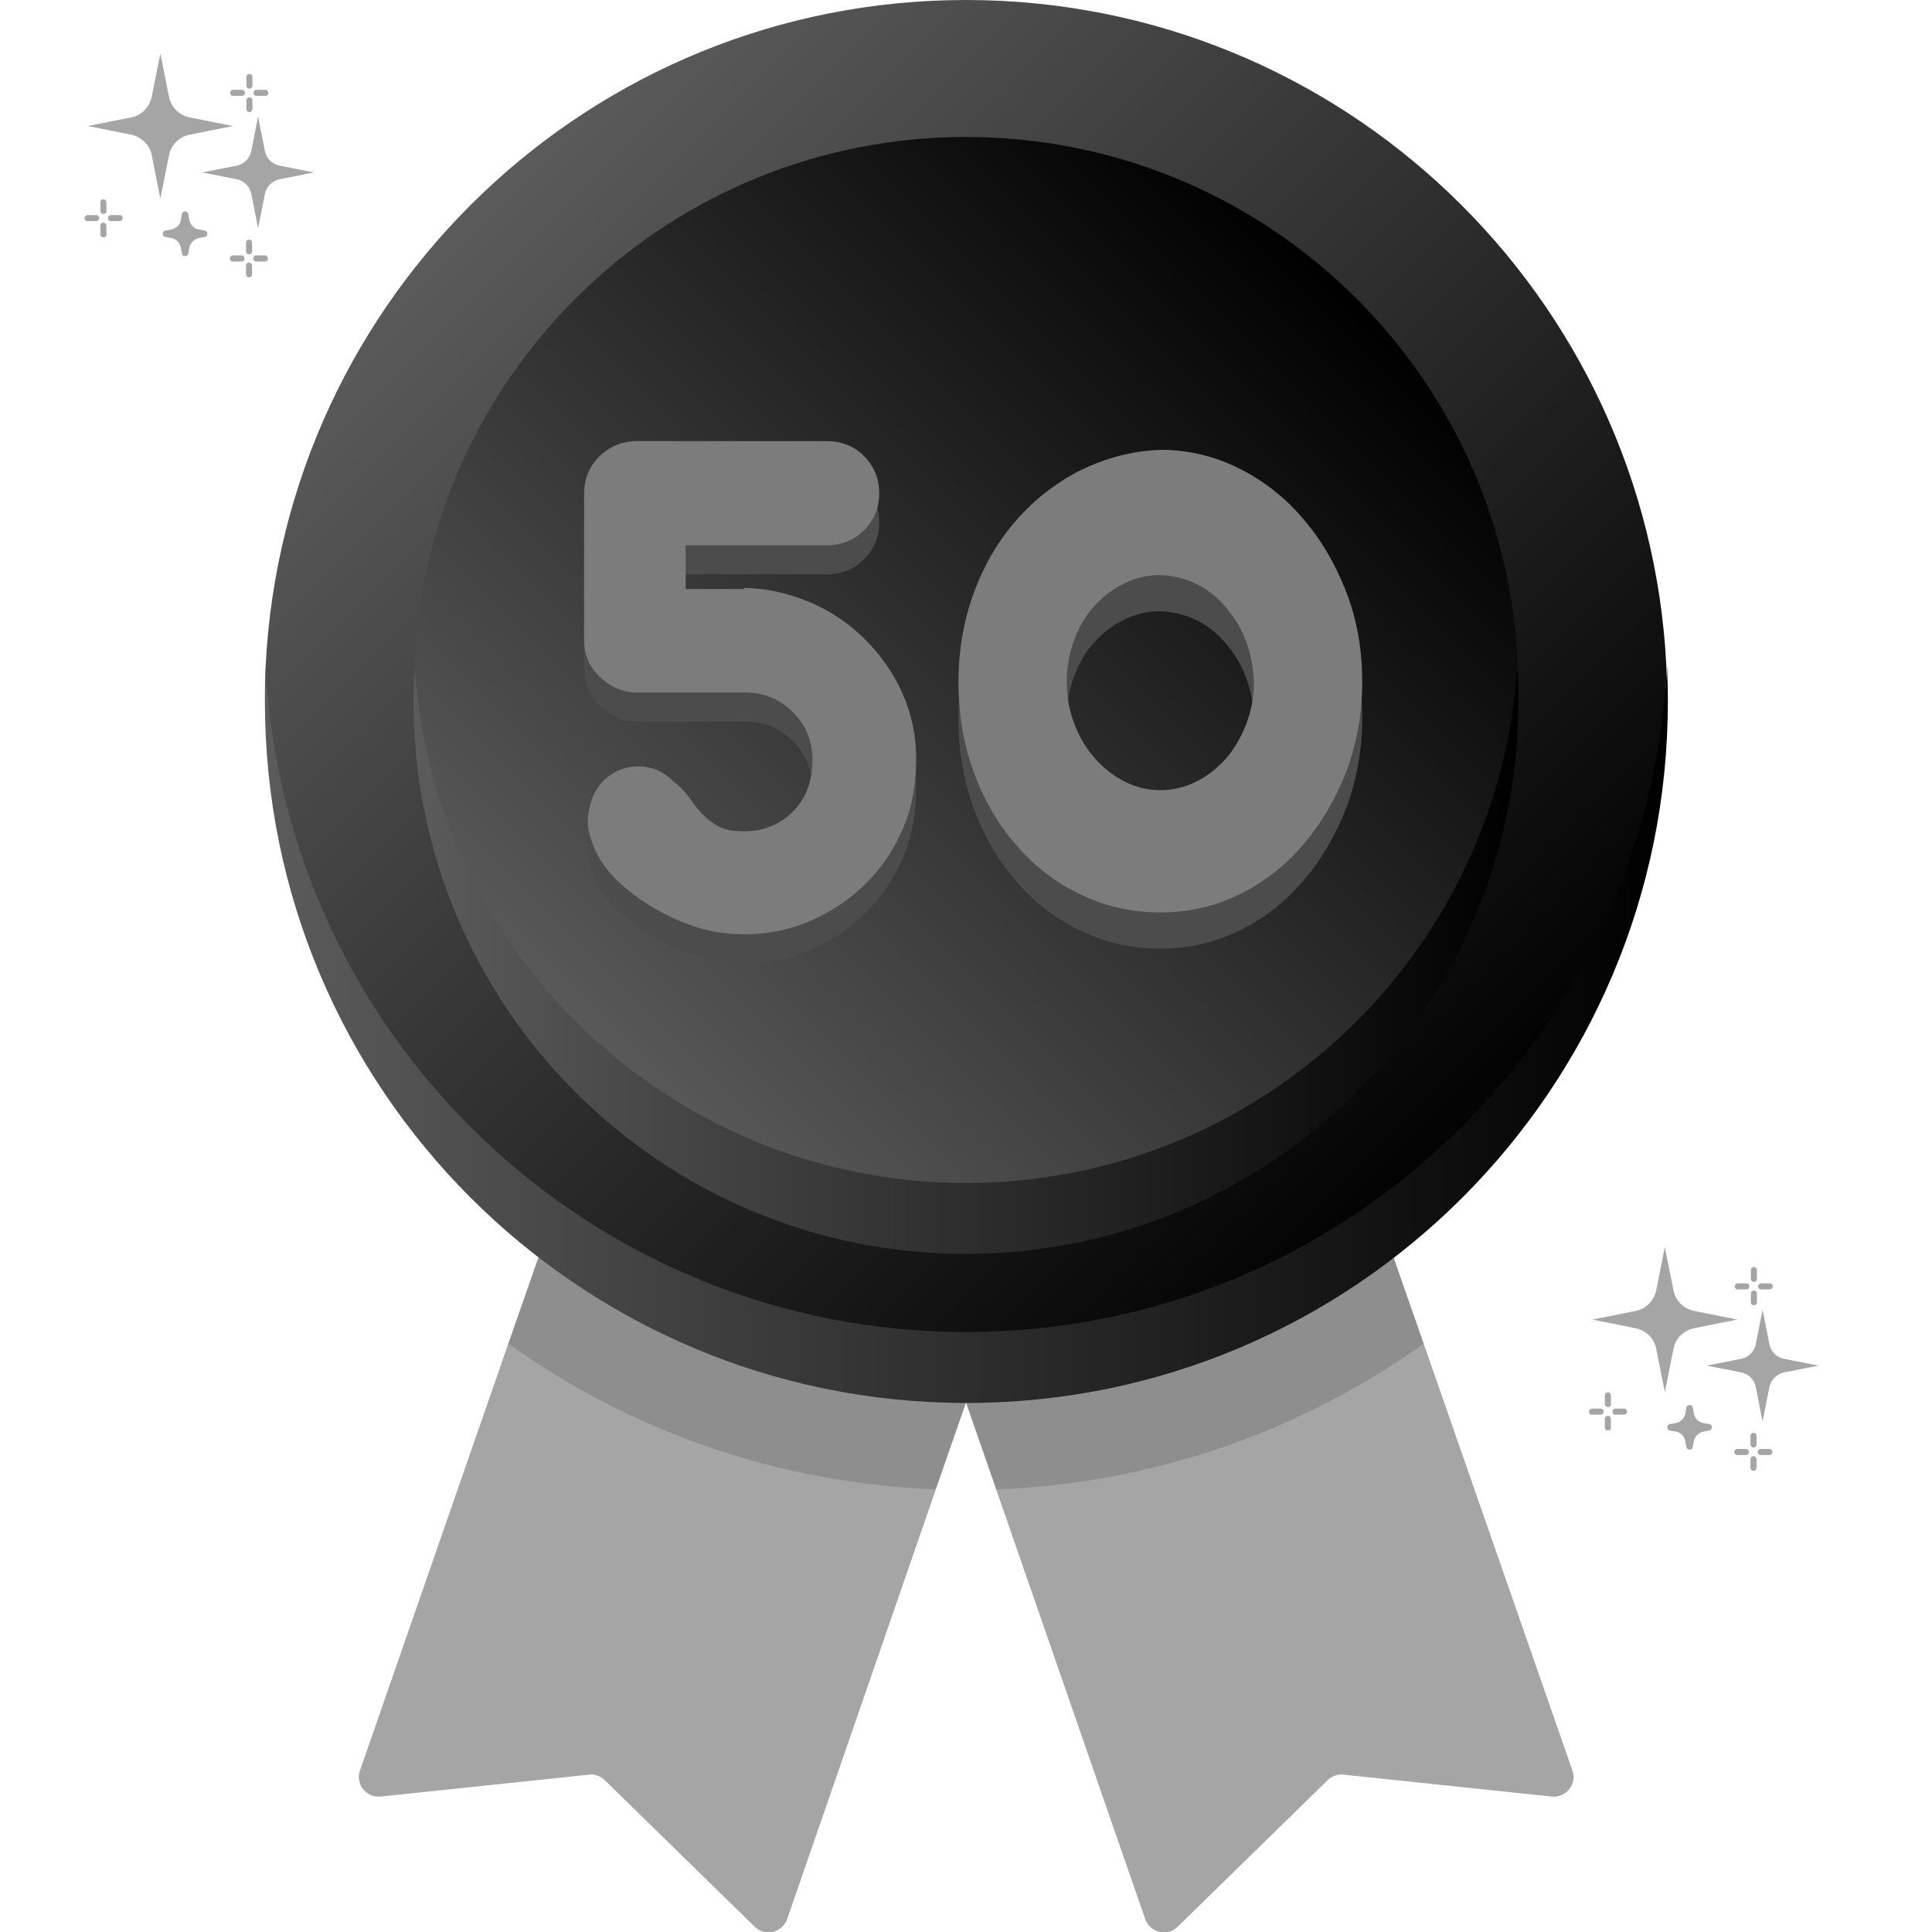 <svg xmlns="http://www.w3.org/2000/svg" xmlns:xlink="http://www.w3.org/1999/xlink" id="Capa_1" x="0" y="0" version="1.1" viewBox="0 0 512 512" xml:space="preserve" style="enable-background:new 0 0 512 512"><style type="text/css">.st0{fill:#a5a5a5}.st1{fill:#8e8e8e}.st2{fill:url(#SVGID_1_)}.st3{fill:url(#SVGID_2_)}.st4{fill:url(#SVGID_3_)}.st5{fill:url(#SVGID_4_)}.st6{enable-background:new}.st7{fill:#4c4c4c}.st8{fill:#7c7c7c}</style><g><g><path d="M155,355.1l-20.3,1L95.4,469.2c-1.3,3.6,1.7,7.3,5.5,6.9l55.2-5.8c1.5-0.2,3.1,0.4,4.2,1.5l39.7,38.8 c2.7,2.7,7.3,1.6,8.6-2L248,394.7l-11.7-11.3L155,355.1z" class="st0"/><path d="M248,394.7l8-23l-113.3-38.5l-8,22.9C166.9,379.1,205.9,393.1,248,394.7z" class="st1"/><path d="M357,355.1l20.3,1l39.4,113.1c1.3,3.6-1.7,7.3-5.5,6.9l-55.2-5.8c-1.5-0.2-3.1,0.4-4.2,1.5l-39.7,38.8 c-2.7,2.7-7.3,1.6-8.6-2L264,394.7l11.7-11.3L357,355.1z" class="st0"/><path d="M264,394.7l-8-23l113.3-38.5l8,22.9C345.1,379.1,306.1,393.1,264,394.7L264,394.7z" class="st1"/><linearGradient id="SVGID_1_" x1="125.761" x2="386.239" y1="53.256" y2="313.733" gradientUnits="userSpaceOnUse"><stop offset="0" style="stop-color:#5b5b5b"/><stop offset="1" style="stop-color:#000"/></linearGradient><path d="M256,360.1c-185.9,0-185.8-180.5-185.6-183.6C75.3,78.2,156.5,0,256,0s180.7,78.2,185.6,176.5 C441.8,179.6,441.9,360.1,256,360.1z" class="st2"/><linearGradient id="SVGID_2_" x1="70.148" x2="441.852" y1="274.094" y2="274.094" gradientUnits="userSpaceOnUse"><stop offset="0" style="stop-color:#5b5b5b"/><stop offset="1" style="stop-color:#000"/></linearGradient><path d="M256,353c-99.5,0-180.7-78.2-185.6-176.5c-0.2,3.1-0.2,6.2-0.2,9.4c0,102.6,83.2,185.9,185.9,185.9 s185.9-83.2,185.9-185.9c0-3.1-0.1-6.3-0.2-9.4C436.7,274.8,355.5,353,256,353L256,353z" class="st3"/><linearGradient id="SVGID_3_" x1="153.506" x2="358.493" y1="283.137" y2="78.15" gradientUnits="userSpaceOnUse"><stop offset="0" style="stop-color:#5b5b5b"/><stop offset="1" style="stop-color:#000"/></linearGradient><path d="M256,320.1c-146.1,0-146.3-143.7-146.1-146.8c4.8-76.5,68.4-137,146.1-137s141.3,60.5,146.1,137 C402.3,176.4,402.1,320.1,256,320.1z" class="st4"/><linearGradient id="SVGID_4_" x1="109.588" x2="402.412" y1="254.374" y2="254.374" gradientUnits="userSpaceOnUse"><stop offset="0" style="stop-color:#5b5b5b"/><stop offset="1" style="stop-color:#000"/></linearGradient><path d="M256,313.5c-77.7,0-141.3-60.6-146.1-137c-0.2,3.1-0.3,6.2-0.3,9.4c0,80.9,65.6,146.4,146.4,146.4 s146.4-65.6,146.4-146.4c0-3.1-0.1-6.3-0.3-9.4C397.3,253,333.7,313.5,256,313.5L256,313.5z" class="st5"/></g></g><g><g><g><g class="st6"><path d="M197.2,163.5c6,0.1,11.7,1.4,17.2,3.7c5.5,2.3,10.3,5.5,14.5,9.6c4.2,4.1,7.6,8.8,10.1,14.3 c2.5,5.5,3.8,11.4,3.8,17.8c0,6.9-1.2,13.1-3.6,18.6c-2.4,5.5-5.6,10.3-9.8,14.4c-4.1,4.1-9,7.4-14.5,9.8 c-5.6,2.4-11.5,3.6-17.7,3.6c-4.3,0-8.4-0.6-12.3-1.8c-3.9-1.2-7.7-2.9-11.5-5.1c-3.8-2.2-7.2-4.8-10.3-7.8 c-3-3-5.2-6.5-6.4-10.3c-0.8-2.2-1.1-4.4-0.8-6.7c0.3-2.3,0.9-4.4,2-6.3c1.1-1.9,2.6-3.5,4.6-4.7c2-1.2,4.2-1.8,6.8-1.8 c3.5,0,6.6,1.4,9.3,4.1c1.6,1.2,2.9,2.6,4,4.1c1,1.5,2.1,2.9,3.4,4.3s2.7,2.5,4.4,3.4c1.7,0.9,4,1.3,6.8,1.3 c5.1,0,9.4-1.7,12.9-5.2c3.5-3.5,5.2-8,5.2-13.7c0-5-1.7-9.2-5.2-12.7c-3.5-3.5-7.8-5.2-12.9-5.2h-28.5c-3.5,0-6.7-1.3-9.6-4 c-2.8-2.6-4.3-5.9-4.3-9.7v-39c0-3.9,1.4-7.2,4.1-9.9c2.7-2.6,6-4,9.8-4h50.4c3.9,0,7.2,1.3,9.9,4c2.6,2.6,4,5.9,4,9.9 c0,3.8-1.3,7-4,9.7c-2.6,2.6-5.9,4-9.9,4h-37.4v11.6H197.2z" class="st7"/></g></g><g><g class="st6"><path d="M197.2,155.8c6,0.1,11.7,1.4,17.2,3.7c5.5,2.3,10.3,5.5,14.5,9.6c4.2,4.1,7.6,8.8,10.1,14.3 c2.5,5.5,3.8,11.4,3.8,17.8c0,6.9-1.2,13.1-3.6,18.6c-2.4,5.5-5.6,10.3-9.8,14.4c-4.1,4.1-9,7.4-14.5,9.8 c-5.6,2.4-11.5,3.6-17.7,3.6c-4.3,0-8.4-0.6-12.3-1.8c-3.9-1.2-7.7-2.9-11.5-5.1c-3.8-2.2-7.2-4.8-10.3-7.8 c-3-3-5.2-6.5-6.4-10.3c-0.8-2.2-1.1-4.4-0.8-6.7c0.3-2.3,0.9-4.4,2-6.3c1.1-1.9,2.6-3.5,4.6-4.7c2-1.2,4.2-1.8,6.8-1.8 c3.5,0,6.6,1.4,9.3,4.1c1.6,1.2,2.9,2.6,4,4.1c1,1.5,2.1,2.9,3.4,4.3s2.7,2.5,4.4,3.4c1.7,0.9,4,1.3,6.8,1.3 c5.1,0,9.4-1.7,12.9-5.2c3.5-3.5,5.2-8,5.2-13.7c0-5-1.7-9.2-5.2-12.7c-3.5-3.5-7.8-5.2-12.9-5.2h-28.5c-3.5,0-6.7-1.3-9.6-4 c-2.8-2.6-4.3-5.9-4.3-9.7v-39c0-3.9,1.4-7.2,4.1-9.9c2.7-2.6,6-4,9.8-4h50.4c3.9,0,7.2,1.3,9.9,4c2.6,2.6,4,5.9,4,9.9 c0,3.8-1.3,7-4,9.7c-2.6,2.6-5.9,4-9.9,4h-37.4v11.6H197.2z" class="st8"/></g></g></g><g><g><g class="st6"><path d="M307.5,128.8c7.2,0,14.1,1.6,20.6,4.8c6.5,3.2,12.2,7.6,17,13.2c4.9,5.6,8.7,12.1,11.6,19.5 c2.9,7.4,4.3,15.4,4.3,24c0,8.4-1.4,16.3-4.2,23.7c-2.8,7.3-6.6,13.8-11.4,19.4c-4.8,5.6-10.4,10-16.9,13.2 c-6.5,3.2-13.5,4.8-21,4.8c-7.4,0-14.3-1.5-20.8-4.6c-6.5-3-12.2-7.3-17-12.8c-4.9-5.5-8.7-11.9-11.5-19.4 c-2.8-7.4-4.2-15.5-4.2-24.3c0-8.4,1.4-16.3,4.1-23.7c2.7-7.3,6.5-13.8,11.3-19.2c4.8-5.5,10.5-9.9,17-13.2 C293,131,300,129.2,307.5,128.8z M307.5,162c-3.4,0-6.6,0.7-9.5,2.2c-3,1.4-5.6,3.4-7.9,5.9c-2.3,2.5-4.1,5.5-5.4,9 c-1.3,3.5-2,7.2-2,11.3c0,3.9,0.7,7.6,2,11c1.3,3.5,3.1,6.5,5.4,9.1c2.3,2.6,4.9,4.7,7.9,6.2c2.9,1.5,6.1,2.3,9.5,2.3 c3.4,0,6.6-0.8,9.6-2.3c3-1.5,5.6-3.6,7.9-6.2c2.2-2.6,4-5.7,5.3-9.1c1.3-3.5,2-7.1,2-11c-0.3-7.8-2.7-14.3-7.3-19.7 C320.4,165.2,314.6,162.3,307.5,162z" class="st7"/></g></g><g><g class="st6"><path d="M307.5,119.2c7.2,0,14.1,1.6,20.6,4.8c6.5,3.2,12.2,7.6,17,13.2c4.9,5.6,8.7,12.1,11.6,19.5 c2.9,7.4,4.3,15.4,4.3,24c0,8.4-1.4,16.3-4.2,23.7c-2.8,7.3-6.6,13.8-11.4,19.4c-4.8,5.6-10.4,10-16.9,13.2 c-6.5,3.2-13.5,4.8-21,4.8c-7.4,0-14.3-1.5-20.8-4.6c-6.5-3-12.2-7.3-17-12.8c-4.9-5.5-8.7-11.9-11.5-19.4 c-2.8-7.4-4.2-15.5-4.2-24.3c0-8.4,1.4-16.3,4.1-23.7c2.7-7.3,6.5-13.8,11.3-19.2c4.8-5.5,10.5-9.9,17-13.2 C293,121.4,300,119.5,307.5,119.2z M307.5,152.4c-3.4,0-6.6,0.7-9.5,2.2c-3,1.4-5.6,3.4-7.9,5.9c-2.3,2.5-4.1,5.5-5.4,9 c-1.3,3.5-2,7.2-2,11.3c0,3.9,0.7,7.6,2,11c1.3,3.5,3.1,6.5,5.4,9.1c2.3,2.6,4.9,4.7,7.9,6.2c2.9,1.5,6.1,2.3,9.5,2.3 c3.4,0,6.6-0.8,9.6-2.3c3-1.5,5.6-3.6,7.9-6.2c2.2-2.6,4-5.7,5.3-9.1c1.3-3.5,2-7.1,2-11c-0.3-7.8-2.7-14.3-7.3-19.7 C320.4,155.6,314.6,152.7,307.5,152.4z" class="st8"/></g></g></g></g><path d="M52.6,63.1l1.7-0.3c0.9-0.2,0.9-1.5,0-1.7l-1.7-0.3c-1.2-0.2-2.1-1.2-2.4-2.4l-0.3-1.7c-0.2-0.9-1.5-0.9-1.7,0	l-0.3,1.7c-0.2,1.2-1.2,2.1-2.4,2.4l-1.7,0.3c-0.9,0.2-0.9,1.5,0,1.7l1.7,0.3c1.2,0.2,2.1,1.2,2.4,2.4l0.3,1.7	c0.2,0.9,1.5,0.9,1.7,0l0.3-1.7C50.5,64.3,51.5,63.4,52.6,63.1z" class="st0"/><g><g><path d="M66,67.4c-0.5,0-0.8-0.4-0.8-0.8v-2.3c0-0.5,0.4-0.8,0.8-0.8s0.8,0.4,0.8,0.8v2.3C66.8,67,66.4,67.4,66,67.4z" class="st0"/><path d="M66,73.5c-0.5,0-0.8-0.4-0.8-0.8v-2.3c0-0.5,0.4-0.8,0.8-0.8s0.8,0.4,0.8,0.8v2.3 C66.8,73.2,66.4,73.5,66,73.5z" class="st0"/><path d="M70.2,69.3h-2.3c-0.5,0-0.8-0.4-0.8-0.8c0-0.5,0.4-0.8,0.8-0.8h2.3c0.5,0,0.8,0.4,0.8,0.8 C71.1,68.9,70.7,69.3,70.2,69.3z" class="st0"/><path d="M64,69.3h-2.3c-0.5,0-0.8-0.4-0.8-0.8c0-0.5,0.4-0.8,0.8-0.8H64c0.5,0,0.8,0.4,0.8,0.8 C64.9,68.9,64.5,69.3,64,69.3z" class="st0"/><path d="M27.4,56.7c-0.5,0-0.8-0.4-0.8-0.8v-2.3c0-0.5,0.4-0.8,0.8-0.8s0.8,0.4,0.8,0.8v2.3 C28.3,56.3,27.9,56.7,27.4,56.7z" class="st0"/><path d="M27.4,62.9c-0.5,0-0.8-0.4-0.8-0.8v-2.3c0-0.5,0.4-0.8,0.8-0.8s0.8,0.4,0.8,0.8V62 C28.3,62.5,27.9,62.9,27.4,62.9z" class="st0"/><path d="M31.7,58.6h-2.3c-0.5,0-0.8-0.4-0.8-0.8s0.4-0.8,0.8-0.8h2.3c0.5,0,0.8,0.4,0.8,0.8S32.1,58.6,31.7,58.6z" class="st0"/><path d="M25.5,58.6h-2.3c-0.5,0-0.8-0.4-0.8-0.8s0.4-0.8,0.8-0.8h2.3c0.5,0,0.8,0.4,0.8,0.8S25.9,58.6,25.5,58.6z" class="st0"/><path d="M66.1,23.5c-0.5,0-0.8-0.4-0.8-0.8v-2.3c0-0.5,0.4-0.8,0.8-0.8c0.5,0,0.8,0.4,0.8,0.8v2.3 C66.9,23.1,66.5,23.5,66.1,23.5z" class="st0"/><path d="M66.1,29.7c-0.5,0-0.8-0.4-0.8-0.8v-2.3c0-0.5,0.4-0.8,0.8-0.8c0.5,0,0.8,0.4,0.8,0.8v2.3 C66.9,29.3,66.5,29.7,66.1,29.7z" class="st0"/><path d="M70.3,25.4H68c-0.5,0-0.8-0.4-0.8-0.8c0-0.5,0.4-0.8,0.8-0.8h2.3c0.5,0,0.8,0.4,0.8,0.8 C71.2,25,70.8,25.4,70.3,25.4z" class="st0"/><path d="M64.1,25.4h-2.3c-0.5,0-0.8-0.4-0.8-0.8c0-0.5,0.4-0.8,0.8-0.8h2.3c0.5,0,0.8,0.4,0.8,0.8 C65,25,64.6,25.4,64.1,25.4z" class="st0"/></g></g><g><g><path d="M50.2,35.7l11.5-2.3l-11.5-2.3c-2.7-0.6-4.9-2.7-5.4-5.4l-2.3-11.5l-2.3,11.5c-0.6,2.7-2.7,4.9-5.4,5.4 l-11.5,2.3l11.5,2.3c2.7,0.6,4.9,2.7,5.4,5.4l2.3,11.5l2.3-11.5C45.3,38.4,47.5,36.3,50.2,35.7z" class="st0"/><path d="M74.1,47.5l9.1-1.8l-9.1-1.8c-2-0.4-3.5-1.9-3.9-3.9l-1.8-9.1l-1.8,9.1c-0.4,2-1.9,3.5-3.9,3.9l-9.1,1.8 l9.1,1.8c2,0.4,3.5,1.9,3.9,3.9l1.8,9.1l1.8-9.1C70.6,49.4,72.2,47.9,74.1,47.5z" class="st0"/></g></g><path d="M451.3,379.4l1.7-0.3c0.9-0.2,0.9-1.5,0-1.7l-1.7-0.3c-1.2-0.2-2.1-1.2-2.4-2.4l-0.3-1.7	c-0.2-0.9-1.5-0.9-1.7,0l-0.3,1.7c-0.2,1.2-1.2,2.1-2.4,2.4l-1.7,0.3c-0.9,0.2-0.9,1.5,0,1.7l1.7,0.3c1.2,0.2,2.1,1.2,2.4,2.4	l0.3,1.7c0.2,0.9,1.5,0.9,1.7,0l0.3-1.7C449.2,380.6,450.2,379.7,451.3,379.4z" class="st0"/><g><g><path d="M464.7,383.6c-0.5,0-0.8-0.4-0.8-0.8v-2.3c0-0.5,0.4-0.8,0.8-0.8s0.8,0.4,0.8,0.8v2.3 C465.5,383.3,465.1,383.6,464.7,383.6z" class="st0"/><path d="M464.7,389.8c-0.5,0-0.8-0.4-0.8-0.8v-2.3c0-0.5,0.4-0.8,0.8-0.8s0.8,0.4,0.8,0.8v2.3 C465.5,389.4,465.1,389.8,464.7,389.8z" class="st0"/><path d="M468.9,385.6h-2.3c-0.5,0-0.8-0.4-0.8-0.8s0.4-0.8,0.8-0.8h2.3c0.5,0,0.8,0.4,0.8,0.8 S469.4,385.6,468.9,385.6z" class="st0"/><path d="M462.7,385.6h-2.3c-0.5,0-0.8-0.4-0.8-0.8s0.4-0.8,0.8-0.8h2.3c0.5,0,0.8,0.4,0.8,0.8 S463.2,385.6,462.7,385.6z" class="st0"/><path d="M426.1,372.9c-0.5,0-0.8-0.4-0.8-0.8v-2.3c0-0.5,0.4-0.8,0.8-0.8c0.5,0,0.8,0.4,0.8,0.8v2.3 C427,372.6,426.6,372.9,426.1,372.9z" class="st0"/><path d="M426.1,379.1c-0.5,0-0.8-0.4-0.8-0.8V376c0-0.5,0.4-0.8,0.8-0.8c0.5,0,0.8,0.4,0.8,0.8v2.3 C427,378.7,426.6,379.1,426.1,379.1z" class="st0"/><path d="M430.4,374.9h-2.3c-0.5,0-0.8-0.4-0.8-0.8s0.4-0.8,0.8-0.8h2.3c0.5,0,0.8,0.4,0.8,0.8 S430.8,374.9,430.4,374.9z" class="st0"/><path d="M424.2,374.9h-2.3c-0.5,0-0.8-0.4-0.8-0.8s0.4-0.8,0.8-0.8h2.3c0.5,0,0.8,0.4,0.8,0.8 S424.6,374.9,424.2,374.9z" class="st0"/><path d="M464.8,339.7c-0.5,0-0.8-0.4-0.8-0.8v-2.3c0-0.5,0.4-0.8,0.8-0.8c0.5,0,0.8,0.4,0.8,0.8v2.3 C465.6,339.4,465.3,339.7,464.8,339.7z" class="st0"/><path d="M464.8,345.9c-0.5,0-0.8-0.4-0.8-0.8v-2.3c0-0.5,0.4-0.8,0.8-0.8c0.5,0,0.8,0.4,0.8,0.8v2.3 C465.6,345.6,465.3,345.9,464.8,345.9z" class="st0"/><path d="M469,341.7h-2.3c-0.5,0-0.8-0.4-0.8-0.8s0.4-0.8,0.8-0.8h2.3c0.5,0,0.8,0.4,0.8,0.8S469.5,341.7,469,341.7z" class="st0"/><path d="M462.8,341.7h-2.3c-0.5,0-0.8-0.4-0.8-0.8s0.4-0.8,0.8-0.8h2.3c0.5,0,0.8,0.4,0.8,0.8 S463.3,341.7,462.8,341.7z" class="st0"/></g></g><g><g><path d="M448.9,352l11.5-2.3l-11.5-2.3c-2.7-0.6-4.9-2.7-5.4-5.4l-2.3-11.5l-2.3,11.5c-0.6,2.7-2.7,4.9-5.4,5.4 l-11.5,2.3l11.5,2.3c2.7,0.6,4.9,2.7,5.4,5.4l2.3,11.5l2.3-11.5C444,354.7,446.2,352.6,448.9,352z" class="st0"/><path d="M472.8,363.7l9.1-1.8l-9.1-1.8c-2-0.4-3.5-1.9-3.9-3.9l-1.8-9.1l-1.8,9.1c-0.4,2-1.9,3.5-3.9,3.9l-9.1,1.8 l9.1,1.8c2,0.4,3.5,1.9,3.9,3.9l1.8,9.1l1.8-9.1C469.3,365.7,470.9,364.1,472.8,363.7z" class="st0"/></g></g></svg>